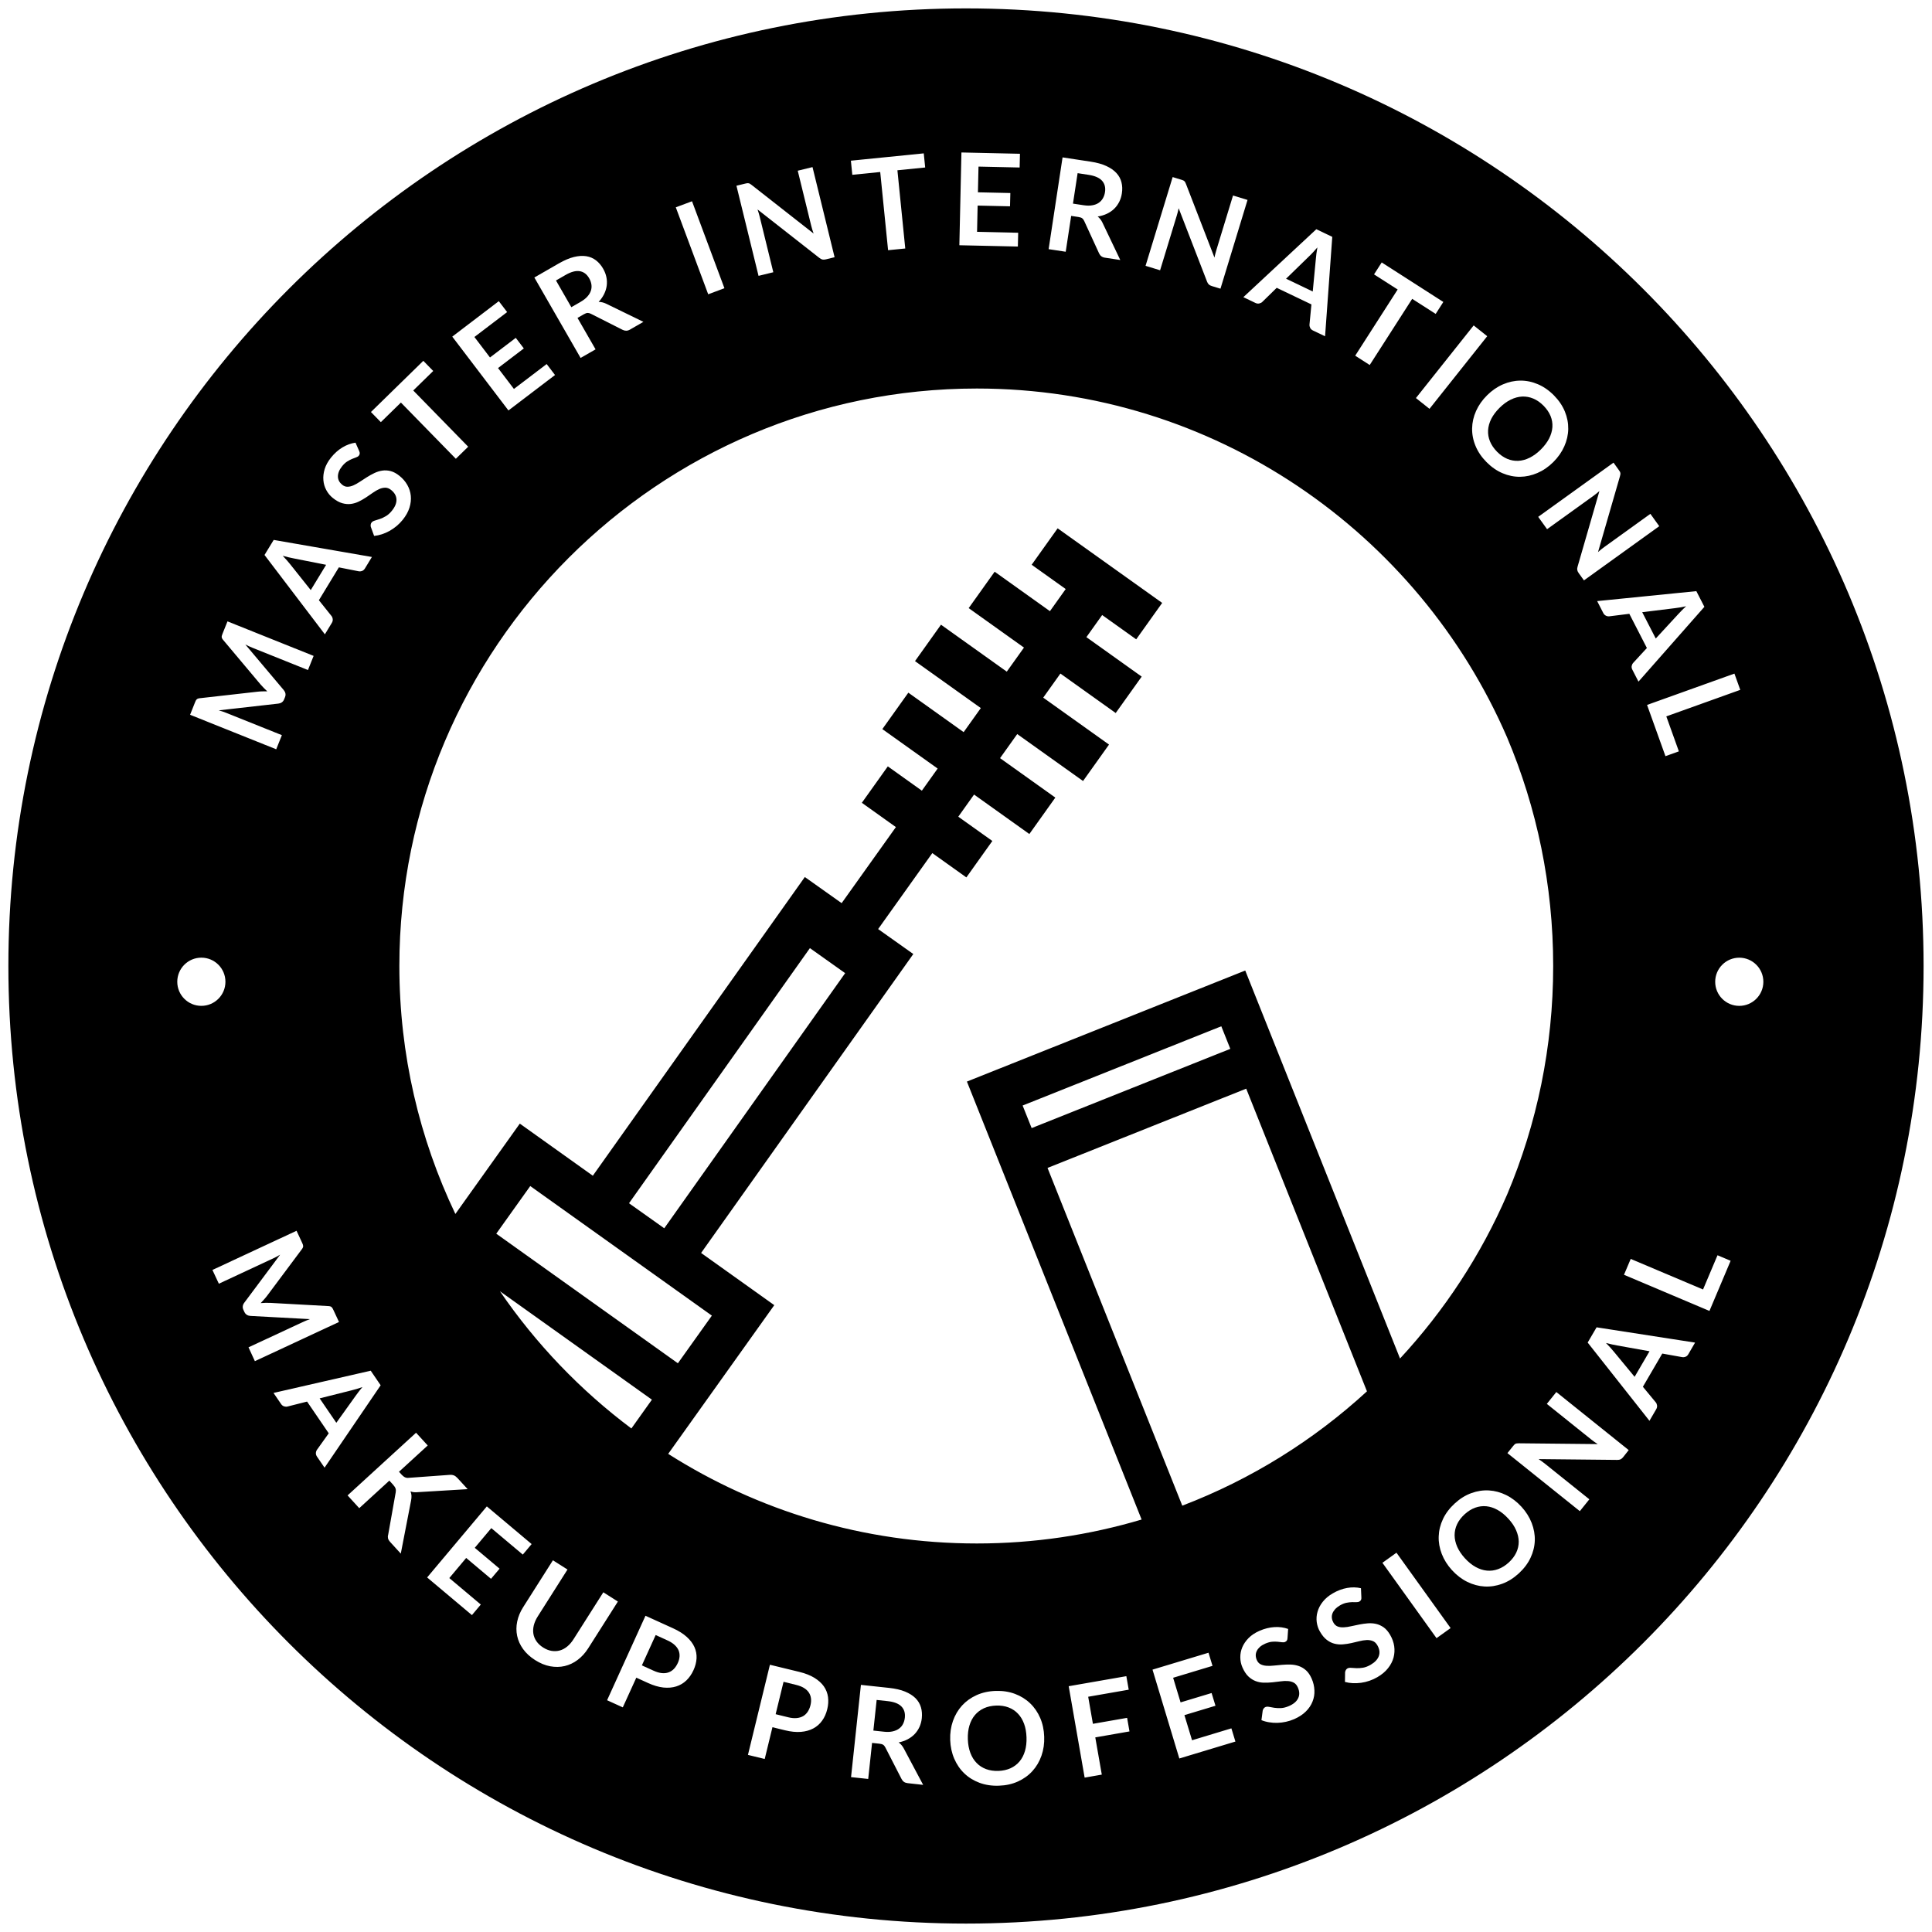 <?xml version="1.0" encoding="utf-8"?>
<!-- Generator: Adobe Illustrator 16.0.3, SVG Export Plug-In . SVG Version: 6.00 Build 0)  -->
<!DOCTYPE svg PUBLIC "-//W3C//DTD SVG 1.1//EN" "http://www.w3.org/Graphics/SVG/1.1/DTD/svg11.dtd">
<svg version="1.1" id="Layer_1" xmlns="http://www.w3.org/2000/svg" xmlns:xlink="http://www.w3.org/1999/xlink" x="0px" y="0px"
	 width="110px" height="110px" viewBox="0 0 110 110" enable-background="new 0 0 110 110" xml:space="preserve">
<g id="master_makeup">
	<g>
		<path d="M55,0.478C24.888,0.478,0.477,24.888,0.477,55c0,30.111,24.411,54.521,54.523,54.521c30.111,0,54.521-24.41,54.521-54.521
			C109.521,24.888,85.111,0.478,55,0.478z M99.083,39.278l-4.21,1.51l0.715,1.991l-0.764,0.274l-1.047-2.917l4.974-1.784
			L99.083,39.278z M97.041,34.55l-3.753,4.259l-0.347-0.676c-0.039-0.076-0.053-0.148-0.039-0.216s0.041-0.127,0.088-0.178
			l0.777-0.844l-1-1.947L91.63,35.09c-0.06,0.008-0.122-0.002-0.188-0.032c-0.066-0.03-0.121-0.082-0.158-0.155l-0.348-0.679
			l5.646-0.567L97.041,34.55z M92.168,26.76c0.025,0.036,0.046,0.066,0.061,0.092s0.022,0.052,0.027,0.077
			c0.005,0.025,0.006,0.052,0.001,0.082c-0.004,0.03-0.013,0.066-0.024,0.107l-1.248,4.315c0.064-0.058,0.129-0.112,0.191-0.163
			c0.064-0.051,0.125-0.097,0.184-0.138l2.606-1.876l0.505,0.703l-4.287,3.086l-0.297-0.412c-0.046-0.063-0.074-0.123-0.084-0.179
			c-0.01-0.056-0.004-0.122,0.02-0.198l1.242-4.297c-0.059,0.052-0.119,0.101-0.179,0.149c-0.06,0.048-0.116,0.09-0.167,0.127
			l-2.634,1.895l-0.506-0.703l4.288-3.086L92.168,26.76z M86.564,21.671c0.336-0.003,0.668,0.065,0.996,0.205
			c0.328,0.139,0.633,0.351,0.914,0.635c0.28,0.284,0.488,0.591,0.623,0.92c0.135,0.33,0.198,0.662,0.192,0.997
			c-0.006,0.334-0.081,0.664-0.226,0.988c-0.144,0.324-0.353,0.622-0.627,0.895c-0.275,0.273-0.576,0.479-0.901,0.619
			c-0.325,0.14-0.656,0.213-0.992,0.216c-0.335,0.003-0.667-0.064-0.994-0.203c-0.327-0.138-0.632-0.35-0.913-0.633
			c-0.281-0.284-0.49-0.591-0.625-0.92c-0.137-0.329-0.201-0.663-0.195-1c0.006-0.337,0.08-0.667,0.225-0.991
			c0.145-0.324,0.354-0.623,0.629-0.895s0.575-0.479,0.9-0.619C85.895,21.745,86.227,21.673,86.564,21.671z M84.676,19.142
			l-3.287,4.135l-0.772-0.614l3.288-4.135L84.676,19.142z M78.232,15.622l0.437-0.68l3.508,2.25l-0.435,0.68l-1.338-0.857
			l-2.418,3.767l-0.826-0.531l2.417-3.768L78.232,15.622z M75.854,13.485l-0.41,5.661l-0.687-0.328
			c-0.075-0.037-0.13-0.086-0.161-0.148c-0.031-0.063-0.044-0.127-0.039-0.195l0.11-1.143l-1.976-0.945l-0.82,0.802
			c-0.042,0.042-0.098,0.071-0.17,0.088c-0.071,0.017-0.145,0.008-0.221-0.028l-0.688-0.33l4.154-3.868L75.854,13.485z
			 M66.766,10.082l0.492,0.15c0.042,0.013,0.077,0.025,0.104,0.037c0.027,0.012,0.05,0.027,0.068,0.044
			c0.02,0.018,0.035,0.039,0.051,0.065c0.015,0.026,0.03,0.06,0.045,0.1l1.621,4.189c0.017-0.084,0.033-0.166,0.056-0.245
			c0.021-0.079,0.04-0.152,0.062-0.22l0.938-3.071l0.826,0.253l-1.541,5.053L69,16.288c-0.074-0.022-0.132-0.053-0.175-0.091
			c-0.041-0.038-0.076-0.095-0.104-0.17l-1.613-4.171c-0.017,0.077-0.033,0.152-0.053,0.227c-0.02,0.074-0.037,0.142-0.057,0.202
			l-0.947,3.103l-0.828-0.253L66.766,10.082z M60.498,8.961l1.594,0.242c0.356,0.054,0.656,0.137,0.898,0.249
			c0.242,0.112,0.436,0.247,0.578,0.404c0.143,0.157,0.238,0.333,0.285,0.529c0.049,0.196,0.056,0.404,0.021,0.626
			c-0.025,0.176-0.077,0.338-0.152,0.486c-0.076,0.149-0.172,0.28-0.289,0.393c-0.117,0.113-0.254,0.207-0.412,0.281
			c-0.158,0.075-0.332,0.126-0.524,0.157c0.112,0.088,0.204,0.205,0.272,0.348l1.015,2.127l-0.874-0.132
			c-0.084-0.013-0.153-0.041-0.207-0.083c-0.055-0.042-0.096-0.098-0.128-0.167l-0.845-1.839c-0.031-0.069-0.069-0.12-0.114-0.154
			c-0.046-0.034-0.117-0.059-0.214-0.073l-0.414-0.063l-0.311,2.041l-0.973-0.147L60.498,8.961z M54.74,8.681l3.332,0.074
			l-0.018,0.782l-2.342-0.052l-0.033,1.464l1.846,0.041l-0.019,0.756l-1.844-0.041L55.63,13.2l2.341,0.052l-0.018,0.785
			l-3.331-0.074L54.74,8.681z M52.595,8.732l0.081,0.804l-1.581,0.159l0.447,4.453l-0.978,0.098l-0.448-4.453l-1.589,0.16
			l-0.081-0.804L52.595,8.732z M42.433,10.452c0.042-0.01,0.078-0.018,0.107-0.021c0.029-0.003,0.057-0.002,0.082,0.002
			s0.051,0.015,0.077,0.03c0.026,0.015,0.056,0.036,0.091,0.063l3.534,2.771c-0.03-0.081-0.056-0.16-0.08-0.238
			c-0.022-0.078-0.042-0.151-0.06-0.22L45.42,9.72l0.841-0.206l1.257,5.131l-0.493,0.121c-0.075,0.019-0.141,0.022-0.197,0.011
			c-0.055-0.012-0.114-0.042-0.176-0.092l-3.521-2.76c0.026,0.074,0.049,0.147,0.071,0.221c0.021,0.074,0.04,0.141,0.055,0.203
			l0.772,3.151l-0.841,0.206l-1.258-5.131L42.433,10.452z M39.401,11.459l1.845,4.951l-0.924,0.345l-1.845-4.951L39.401,11.459z
			 M31.819,14.997c0.313-0.18,0.599-0.301,0.859-0.365c0.26-0.063,0.494-0.078,0.704-0.044c0.209,0.034,0.394,0.113,0.553,0.236
			c0.16,0.123,0.295,0.282,0.406,0.477c0.089,0.154,0.15,0.313,0.184,0.476c0.033,0.163,0.04,0.326,0.019,0.486
			c-0.021,0.161-0.07,0.32-0.147,0.477c-0.077,0.157-0.182,0.307-0.313,0.45c0.143,0,0.286,0.034,0.43,0.103l2.119,1.033
			l-0.767,0.441c-0.074,0.042-0.145,0.063-0.214,0.063c-0.068,0-0.137-0.017-0.204-0.051l-1.806-0.913
			c-0.068-0.034-0.13-0.05-0.187-0.049c-0.057,0.002-0.127,0.027-0.211,0.075l-0.364,0.209l1.029,1.79l-0.852,0.489l-2.633-4.58
			L31.819,14.997z M28.4,17.147l0.474,0.622l-1.863,1.418l0.887,1.166l1.468-1.117l0.458,0.602l-1.468,1.118l0.905,1.189
			l1.864-1.418l0.476,0.625l-2.652,2.018l-3.199-4.204L28.4,17.147z M24.102,20.544l0.564,0.578l-1.137,1.111l3.128,3.201
			l-0.703,0.687l-3.128-3.201l-1.142,1.116l-0.564-0.578L24.102,20.544z M18.486,26.706c0.068-0.221,0.188-0.438,0.361-0.653
			c0.195-0.243,0.413-0.437,0.654-0.581s0.487-0.233,0.74-0.268l0.211,0.479c0.024,0.055,0.034,0.103,0.029,0.144
			c-0.005,0.042-0.022,0.081-0.053,0.119c-0.03,0.038-0.08,0.069-0.147,0.093c-0.068,0.024-0.145,0.054-0.233,0.089
			c-0.088,0.036-0.181,0.085-0.28,0.147c-0.099,0.063-0.195,0.153-0.29,0.271c-0.085,0.106-0.147,0.209-0.185,0.309
			s-0.055,0.194-0.053,0.285c0.002,0.091,0.024,0.175,0.066,0.252c0.042,0.078,0.102,0.147,0.177,0.208
			c0.097,0.078,0.199,0.116,0.308,0.113c0.108-0.002,0.221-0.029,0.338-0.082c0.117-0.053,0.239-0.122,0.368-0.207
			c0.127-0.085,0.259-0.17,0.395-0.256c0.136-0.086,0.277-0.164,0.423-0.234s0.296-0.117,0.45-0.14
			c0.154-0.023,0.313-0.014,0.476,0.028c0.164,0.042,0.33,0.132,0.501,0.269c0.187,0.149,0.335,0.321,0.446,0.515
			s0.178,0.401,0.201,0.62c0.022,0.22-0.003,0.445-0.076,0.678c-0.073,0.232-0.2,0.462-0.383,0.69
			c-0.105,0.131-0.222,0.25-0.35,0.357c-0.128,0.106-0.263,0.199-0.404,0.278c-0.142,0.079-0.286,0.142-0.434,0.19
			s-0.295,0.08-0.441,0.094l-0.189-0.517c-0.01-0.042-0.012-0.085-0.006-0.129s0.023-0.084,0.052-0.12
			c0.039-0.047,0.099-0.083,0.182-0.107s0.179-0.054,0.287-0.091c0.107-0.037,0.222-0.091,0.342-0.161
			c0.121-0.07,0.238-0.176,0.352-0.319c0.175-0.218,0.26-0.429,0.252-0.632c-0.008-0.203-0.108-0.382-0.302-0.538
			c-0.108-0.087-0.219-0.131-0.331-0.132c-0.111,0-0.227,0.025-0.345,0.077c-0.118,0.052-0.239,0.122-0.363,0.209
			c-0.124,0.088-0.252,0.176-0.384,0.263c-0.132,0.087-0.271,0.167-0.416,0.238c-0.145,0.071-0.295,0.117-0.452,0.138
			c-0.158,0.021-0.322,0.006-0.494-0.042c-0.172-0.048-0.352-0.149-0.54-0.3c-0.15-0.121-0.272-0.268-0.366-0.442
			c-0.095-0.174-0.151-0.363-0.168-0.566C18.394,27.138,18.419,26.926,18.486,26.706z M15.583,30.741l5.592,0.971l-0.395,0.649
			c-0.045,0.073-0.099,0.122-0.164,0.146c-0.065,0.024-0.131,0.031-0.197,0.019l-1.126-0.223l-1.137,1.871l0.716,0.896
			c0.038,0.046,0.062,0.105,0.071,0.178c0.01,0.073-0.007,0.145-0.05,0.216l-0.396,0.652l-3.437-4.518L15.583,30.741z
			 M11.097,40.006c0.016-0.041,0.031-0.075,0.045-0.104c0.014-0.029,0.03-0.053,0.049-0.073c0.019-0.021,0.042-0.037,0.07-0.049
			c0.028-0.012,0.063-0.021,0.104-0.025l3.311-0.374c0.087-0.01,0.177-0.015,0.268-0.017c0.091-0.001,0.183-0.002,0.274-0.002
			c-0.069-0.064-0.136-0.129-0.201-0.195c-0.066-0.065-0.127-0.132-0.184-0.199L12.7,36.429c-0.027-0.032-0.046-0.061-0.059-0.088
			c-0.013-0.027-0.019-0.055-0.019-0.082c0-0.027,0.005-0.056,0.015-0.086c0.01-0.031,0.022-0.066,0.039-0.107l0.276-0.688
			l4.904,1.966l-0.322,0.804l-3.168-1.27c-0.058-0.024-0.122-0.051-0.19-0.083c-0.069-0.031-0.139-0.065-0.208-0.101l2.188,2.597
			c0.049,0.059,0.081,0.123,0.095,0.191c0.013,0.068,0.005,0.139-0.024,0.211l-0.05,0.125c-0.029,0.072-0.072,0.128-0.129,0.169
			c-0.056,0.04-0.123,0.064-0.2,0.073l-3.394,0.384c0.079,0.021,0.154,0.044,0.226,0.069c0.073,0.025,0.14,0.05,0.201,0.074
			l3.168,1.27l-0.322,0.804l-4.904-1.965L11.097,40.006z M10.093,55.898c0-0.757,0.614-1.373,1.371-1.373
			c0.757,0,1.371,0.614,1.371,1.373c0,0.757-0.614,1.371-1.371,1.371C10.707,57.27,10.093,56.655,10.093,55.898z M14.149,76.711
			l3.093-1.439c0.058-0.027,0.122-0.056,0.191-0.084c0.069-0.027,0.142-0.056,0.215-0.082l-3.39-0.183
			c-0.077-0.005-0.145-0.024-0.204-0.063c-0.059-0.035-0.105-0.09-0.138-0.16l-0.057-0.123c-0.033-0.07-0.045-0.141-0.035-0.209
			c0.009-0.068,0.037-0.135,0.084-0.196l2.042-2.735c-0.068,0.041-0.137,0.08-0.205,0.116c-0.068,0.035-0.132,0.067-0.191,0.095
			l-3.093,1.441l-0.366-0.783l4.789-2.231l0.313,0.672c0.019,0.041,0.033,0.075,0.044,0.104c0.011,0.029,0.018,0.059,0.02,0.086
			c0.001,0.025-0.003,0.056-0.014,0.084c-0.01,0.028-0.028,0.061-0.053,0.094l-1.993,2.67c-0.054,0.068-0.111,0.14-0.172,0.206
			c-0.062,0.067-0.124,0.135-0.186,0.202c0.094-0.008,0.187-0.012,0.28-0.015c0.092-0.003,0.183-0.002,0.271,0.003l3.313,0.182
			c0.041,0.003,0.076,0.009,0.105,0.019c0.028,0.009,0.052,0.024,0.072,0.043s0.037,0.042,0.053,0.07
			c0.015,0.026,0.033,0.062,0.051,0.101l0.313,0.672l-4.789,2.231L14.149,76.711z M18.051,82.938
			c-0.048-0.069-0.07-0.141-0.066-0.209c0.004-0.069,0.026-0.133,0.064-0.188l0.668-0.934L17.484,79.8l-1.113,0.281
			c-0.058,0.017-0.121,0.013-0.192-0.008c-0.07-0.021-0.129-0.066-0.176-0.136l-0.43-0.629l5.534-1.266l0.566,0.83l-3.194,4.691
			L18.051,82.938z M23.567,84.959c-0.068-0.007-0.133-0.021-0.194-0.045c0.032,0.079,0.051,0.16,0.055,0.243
			c0.004,0.085-0.004,0.177-0.023,0.276l-0.586,3.023l-0.587-0.643c-0.079-0.086-0.125-0.16-0.14-0.226
			c-0.014-0.063-0.012-0.133,0.009-0.204l0.43-2.42c0.014-0.078,0.011-0.148-0.01-0.213s-0.069-0.138-0.144-0.221l-0.209-0.229
			l-1.714,1.569l-0.664-0.727l3.899-3.568l0.664,0.725l-1.636,1.497l0.155,0.17c0.063,0.068,0.125,0.116,0.185,0.146
			c0.06,0.027,0.125,0.039,0.196,0.031l2.345-0.17c0.099-0.008,0.182,0.004,0.25,0.032c0.067,0.028,0.135,0.081,0.205,0.156
			l0.573,0.625l-2.821,0.17C23.714,84.966,23.635,84.965,23.567,84.959z M27.956,89.891l-1.413-1.188l-0.961,1.145l1.793,1.508
			l-0.505,0.601l-2.551-2.144l3.399-4.045l2.551,2.145l-0.503,0.599l-1.793-1.507l-0.942,1.121l1.413,1.188L27.956,89.891z
			 M40.531,74.906l-1.935,2.713l-10.341-7.378l1.935-2.712L40.531,74.906z M35.813,68.508l10.3-14.526l2.007,1.425l-10.3,14.526
			L35.813,68.508z M37.117,79.691l-1.169,1.64c-2.903-2.174-5.434-4.815-7.484-7.813L37.117,79.691z M32.889,94.508
			c-0.228,0.172-0.474,0.287-0.738,0.35c-0.265,0.062-0.54,0.065-0.826,0.013c-0.286-0.054-0.573-0.171-0.858-0.353
			c-0.286-0.182-0.514-0.392-0.684-0.627c-0.17-0.236-0.283-0.486-0.339-0.752c-0.056-0.265-0.055-0.537,0.003-0.815
			c0.058-0.279,0.171-0.552,0.339-0.817l1.695-2.671l0.83,0.526l-1.693,2.669c-0.108,0.171-0.183,0.339-0.225,0.507
			c-0.041,0.167-0.049,0.327-0.025,0.479c0.025,0.152,0.083,0.297,0.176,0.43c0.092,0.134,0.219,0.252,0.379,0.354
			c0.16,0.102,0.32,0.166,0.481,0.193c0.161,0.025,0.315,0.02,0.464-0.022c0.148-0.04,0.29-0.114,0.423-0.224
			c0.134-0.107,0.255-0.248,0.364-0.419l1.696-2.671l0.829,0.527l-1.696,2.67C33.316,94.118,33.118,94.336,32.889,94.508z
			 M39.486,95.089c-0.105,0.231-0.241,0.429-0.407,0.588c-0.166,0.158-0.358,0.272-0.577,0.341c-0.219,0.069-0.462,0.09-0.73,0.063
			c-0.269-0.029-0.559-0.114-0.871-0.256l-0.672-0.306l-0.77,1.691l-0.894-0.406l2.186-4.81l1.567,0.712
			c0.322,0.146,0.583,0.311,0.784,0.493c0.201,0.182,0.347,0.376,0.438,0.58s0.13,0.418,0.119,0.641
			C39.646,94.643,39.588,94.865,39.486,95.089z M47.1,97.314c-0.06,0.25-0.157,0.467-0.291,0.653
			c-0.133,0.188-0.301,0.334-0.503,0.443c-0.202,0.108-0.438,0.174-0.706,0.196c-0.268,0.021-0.57-0.008-0.903-0.09l-0.717-0.175
			l-0.44,1.808l-0.955-0.232l1.251-5.133l1.672,0.406c0.343,0.084,0.63,0.197,0.861,0.338c0.231,0.144,0.412,0.306,0.539,0.488
			c0.128,0.186,0.207,0.387,0.236,0.607C47.173,96.848,47.159,97.076,47.1,97.314z M51.678,101.525
			c-0.084-0.01-0.155-0.033-0.211-0.073c-0.056-0.04-0.101-0.095-0.135-0.161l-0.925-1.801c-0.035-0.067-0.075-0.117-0.122-0.148
			c-0.047-0.031-0.119-0.054-0.215-0.063l-0.418-0.045l-0.22,2.052l-0.977-0.104l0.562-5.252l1.603,0.172
			c0.358,0.039,0.662,0.107,0.909,0.209c0.248,0.102,0.446,0.228,0.596,0.377c0.149,0.151,0.252,0.323,0.309,0.518
			c0.057,0.193,0.072,0.4,0.049,0.624c-0.019,0.177-0.063,0.342-0.131,0.493c-0.069,0.15-0.16,0.285-0.271,0.404
			c-0.112,0.117-0.245,0.217-0.399,0.299c-0.154,0.082-0.327,0.142-0.517,0.181c0.116,0.083,0.212,0.194,0.288,0.335l1.107,2.081
			L51.678,101.525z M59.297,99.962c-0.117,0.334-0.289,0.626-0.515,0.875s-0.5,0.446-0.824,0.593
			c-0.324,0.147-0.687,0.228-1.084,0.24c-0.399,0.016-0.767-0.041-1.103-0.164c-0.333-0.124-0.623-0.302-0.865-0.535
			c-0.244-0.232-0.435-0.513-0.575-0.837c-0.141-0.325-0.217-0.683-0.231-1.069c-0.013-0.388,0.04-0.748,0.157-1.082
			c0.118-0.334,0.29-0.625,0.516-0.875c0.227-0.248,0.503-0.446,0.829-0.594c0.324-0.146,0.688-0.227,1.086-0.24
			s0.766,0.043,1.099,0.168s0.621,0.304,0.862,0.535c0.242,0.23,0.434,0.51,0.574,0.834c0.141,0.326,0.217,0.684,0.229,1.069
			C59.467,99.268,59.414,99.627,59.297,99.962z M62.732,101.039l-0.977,0.171l-0.908-5.204l3.282-0.572l0.136,0.77l-2.308,0.402
			l0.269,1.541l1.947-0.34l0.135,0.773l-1.947,0.34L62.732,101.039z M55.617,87.879c-6.458,0-12.486-1.872-17.573-5.102l6.04-8.467
			l-4.166-2.972L52,54.318l-2.003-1.421l3.085-4.325l1.939,1.384l1.479-2.074l-1.939-1.383l0.898-1.26l3.148,2.247l1.479-2.074
			l-3.147-2.246l0.978-1.371l3.747,2.673l1.479-2.074l-3.746-2.673l0.978-1.371l3.149,2.247l1.479-2.073l-3.148-2.247l0.898-1.259
			l1.938,1.383l1.479-2.073l-5.952-4.247l-1.479,2.074l1.938,1.383l-0.898,1.26l-3.147-2.247l-1.479,2.073l3.148,2.247l-0.979,1.37
			l-3.746-2.673l-1.479,2.074l3.747,2.673l-0.978,1.37l-3.149-2.247l-1.48,2.074l3.149,2.246l-0.899,1.26l-1.938-1.384l-1.479,2.074
			l1.939,1.383l-3.089,4.33l-2.096-1.487L33.753,66.941l-4.157-2.967l-3.669,5.144c-2.043-4.28-3.189-9.068-3.189-14.118
			c0-18.129,14.749-32.879,32.879-32.879c13.513,0,25.146,8.195,30.195,19.875C87.5,45.994,88.432,50.389,88.432,55
			c0,4.609-0.931,9-2.615,12.995c-1.498,3.465-3.573,6.622-6.105,9.353l-8.813-22.09L55.052,61.58l9.947,24.936
			C62.023,87.4,58.876,87.879,55.617,87.879z M70.954,61.984l6.875,17.233c-3.036,2.788-6.597,5.013-10.515,6.509l-7.672-19.229
			L70.954,61.984z M58.738,64.229l-0.514-1.285l11.312-4.512l0.513,1.285L58.738,64.229z M67.146,100.121l-1.527-5.059l3.189-0.963
			l0.227,0.748l-2.242,0.678l0.424,1.402l1.766-0.533l0.221,0.725l-1.768,0.533l0.434,1.431l2.24-0.678l0.229,0.752L67.146,100.121z
			 M74.73,96.879c-0.08,0.205-0.207,0.395-0.379,0.564c-0.174,0.173-0.394,0.316-0.66,0.435c-0.154,0.067-0.313,0.118-0.477,0.154
			c-0.162,0.034-0.324,0.056-0.484,0.06c-0.162,0.004-0.32-0.007-0.475-0.033c-0.152-0.024-0.298-0.065-0.434-0.121l0.072-0.545
			c0.01-0.043,0.027-0.082,0.055-0.119c0.025-0.035,0.059-0.063,0.102-0.082c0.057-0.023,0.126-0.026,0.211-0.01
			c0.084,0.018,0.184,0.034,0.295,0.053c0.113,0.017,0.239,0.021,0.379,0.017c0.14-0.007,0.293-0.047,0.461-0.12
			c0.256-0.111,0.429-0.26,0.516-0.443c0.088-0.182,0.081-0.389-0.018-0.614c-0.057-0.128-0.134-0.218-0.231-0.271
			c-0.099-0.053-0.213-0.084-0.343-0.093c-0.129-0.009-0.269-0.002-0.418,0.019c-0.15,0.021-0.305,0.039-0.463,0.055
			c-0.157,0.017-0.317,0.021-0.479,0.019s-0.315-0.032-0.465-0.088c-0.147-0.055-0.288-0.144-0.418-0.266
			c-0.129-0.123-0.241-0.296-0.339-0.517c-0.077-0.177-0.117-0.363-0.12-0.563s0.034-0.393,0.112-0.58
			c0.08-0.188,0.199-0.364,0.361-0.528c0.162-0.163,0.37-0.301,0.622-0.411c0.285-0.125,0.568-0.194,0.849-0.211
			s0.541,0.02,0.779,0.105l-0.035,0.521c-0.002,0.06-0.017,0.105-0.039,0.141c-0.023,0.033-0.058,0.062-0.103,0.08
			c-0.045,0.02-0.103,0.024-0.174,0.015s-0.153-0.021-0.248-0.028c-0.095-0.01-0.2-0.01-0.316,0s-0.243,0.047-0.383,0.105
			c-0.125,0.056-0.228,0.117-0.308,0.188c-0.078,0.071-0.139,0.146-0.178,0.229c-0.041,0.081-0.061,0.166-0.06,0.255
			c0.002,0.088,0.021,0.178,0.062,0.268c0.049,0.112,0.123,0.193,0.219,0.241c0.098,0.048,0.209,0.076,0.339,0.084
			c0.129,0.009,0.269,0.003,0.421-0.013s0.311-0.03,0.47-0.044c0.16-0.013,0.322-0.017,0.483-0.013
			c0.16,0.006,0.316,0.033,0.463,0.086c0.148,0.051,0.283,0.133,0.408,0.244c0.125,0.113,0.232,0.271,0.32,0.473
			c0.096,0.218,0.146,0.438,0.155,0.662C74.848,96.462,74.813,96.674,74.73,96.879z M79.342,94.377
			c-0.059,0.213-0.162,0.414-0.314,0.604c-0.149,0.191-0.352,0.36-0.604,0.508c-0.146,0.085-0.296,0.154-0.452,0.207
			c-0.158,0.055-0.318,0.093-0.478,0.115c-0.16,0.022-0.318,0.028-0.476,0.021c-0.154-0.008-0.303-0.031-0.442-0.07l0.008-0.551
			c0.007-0.043,0.021-0.083,0.041-0.123c0.021-0.039,0.052-0.069,0.092-0.094c0.054-0.03,0.121-0.041,0.208-0.034
			c0.086,0.008,0.188,0.014,0.301,0.018c0.112,0.006,0.238-0.004,0.377-0.025c0.139-0.023,0.285-0.08,0.443-0.172
			c0.242-0.143,0.396-0.309,0.461-0.5c0.066-0.191,0.037-0.396-0.088-0.609c-0.07-0.119-0.156-0.2-0.262-0.24
			c-0.104-0.041-0.221-0.06-0.35-0.054c-0.13,0.006-0.268,0.028-0.414,0.065c-0.147,0.037-0.299,0.074-0.453,0.107
			c-0.154,0.034-0.313,0.059-0.475,0.072c-0.16,0.015-0.318,0.003-0.472-0.034c-0.154-0.037-0.304-0.108-0.444-0.216
			c-0.145-0.107-0.275-0.266-0.396-0.475c-0.098-0.166-0.157-0.348-0.184-0.543c-0.025-0.197-0.011-0.394,0.047-0.59
			c0.055-0.195,0.154-0.386,0.297-0.565c0.144-0.183,0.332-0.343,0.57-0.48c0.27-0.157,0.543-0.26,0.818-0.308
			c0.275-0.049,0.539-0.043,0.787,0.016l0.023,0.522c0.006,0.06-0.004,0.108-0.021,0.145c-0.02,0.036-0.051,0.067-0.094,0.093
			c-0.043,0.023-0.099,0.035-0.17,0.033c-0.072-0.002-0.156-0.002-0.25-0.001c-0.096,0.002-0.199,0.015-0.313,0.037
			c-0.115,0.022-0.237,0.073-0.369,0.147c-0.117,0.07-0.212,0.144-0.282,0.223c-0.07,0.08-0.121,0.162-0.152,0.248
			c-0.029,0.085-0.039,0.172-0.027,0.26c0.011,0.088,0.042,0.174,0.091,0.258c0.063,0.107,0.146,0.18,0.246,0.217
			s0.218,0.052,0.347,0.043c0.127-0.006,0.267-0.026,0.416-0.062c0.149-0.032,0.303-0.065,0.461-0.097
			c0.157-0.031,0.317-0.055,0.479-0.067c0.161-0.013,0.317-0.003,0.47,0.031c0.153,0.034,0.299,0.101,0.436,0.196
			c0.137,0.098,0.262,0.242,0.371,0.432c0.119,0.206,0.197,0.42,0.23,0.641C79.411,93.947,79.398,94.164,79.342,94.377z
			 M81.79,93.27l-3.081-4.291l0.8-0.574l3.083,4.291L81.79,93.27z M87.141,88.698c-0.152,0.321-0.375,0.616-0.67,0.887
			c-0.296,0.271-0.609,0.466-0.945,0.589c-0.334,0.122-0.67,0.174-1.006,0.154s-0.662-0.107-0.98-0.264
			c-0.318-0.157-0.607-0.379-0.869-0.664c-0.261-0.286-0.455-0.596-0.583-0.926c-0.127-0.33-0.187-0.664-0.174-1
			c0.011-0.338,0.092-0.666,0.244-0.988c0.151-0.322,0.377-0.618,0.672-0.889c0.295-0.27,0.608-0.465,0.944-0.586
			c0.334-0.121,0.668-0.172,1.004-0.152c0.334,0.02,0.66,0.107,0.979,0.265s0.607,0.378,0.868,0.663
			c0.262,0.286,0.455,0.595,0.583,0.925c0.127,0.331,0.188,0.664,0.177,1C87.374,88.048,87.291,88.377,87.141,88.698z M92.42,82.958
			c-0.049,0.062-0.1,0.104-0.148,0.129c-0.051,0.024-0.117,0.036-0.196,0.034l-4.474-0.046c0.064,0.043,0.129,0.087,0.19,0.133
			c0.063,0.045,0.118,0.087,0.168,0.127l2.531,2.029l-0.542,0.675l-4.122-3.305l0.321-0.4c0.027-0.035,0.054-0.063,0.074-0.083
			c0.02-0.021,0.043-0.036,0.065-0.048s0.049-0.02,0.079-0.021c0.029-0.005,0.066-0.007,0.109-0.007l4.491,0.046
			c-0.073-0.046-0.143-0.092-0.208-0.141c-0.066-0.048-0.127-0.096-0.182-0.139l-2.506-2.01l0.541-0.675l4.121,3.306L92.42,82.958z
			 M96.13,77.098c-0.042,0.074-0.096,0.125-0.161,0.149c-0.064,0.026-0.129,0.033-0.195,0.022l-1.131-0.203l-1.104,1.891
			l0.732,0.885c0.039,0.044,0.063,0.104,0.074,0.176c0.01,0.072-0.005,0.146-0.047,0.217l-0.385,0.66l-3.518-4.455l0.508-0.868
			l5.607,0.87L96.13,77.098z M97.329,74.639l-4.866-2.058l0.383-0.904l4.118,1.741l0.824-1.949l0.747,0.315L97.329,74.639z
			 M99.027,57.27c-0.758,0-1.371-0.613-1.371-1.371c0-0.756,0.613-1.372,1.371-1.372c0.756,0,1.371,0.614,1.371,1.372
			C100.398,56.655,99.783,57.27,99.027,57.27z"/>
		<g>
			<path d="M57.953,97.564c-0.148-0.156-0.328-0.272-0.537-0.352c-0.208-0.078-0.441-0.113-0.699-0.104s-0.488,0.06-0.693,0.151
				c-0.203,0.093-0.375,0.222-0.515,0.388s-0.244,0.365-0.314,0.598c-0.069,0.232-0.1,0.494-0.09,0.783
				c0.01,0.289,0.059,0.549,0.144,0.775c0.086,0.228,0.204,0.418,0.354,0.572c0.149,0.155,0.33,0.271,0.539,0.35
				c0.211,0.078,0.443,0.112,0.703,0.104c0.258-0.01,0.487-0.061,0.69-0.152c0.202-0.092,0.373-0.221,0.511-0.385
				c0.139-0.165,0.241-0.361,0.311-0.596c0.068-0.232,0.099-0.494,0.088-0.783c-0.01-0.29-0.057-0.549-0.141-0.775
				C58.219,97.911,58.104,97.72,57.953,97.564z"/>
			<path d="M46.05,96.363c-0.065-0.098-0.159-0.186-0.279-0.258c-0.12-0.073-0.267-0.131-0.442-0.174l-0.717-0.176l-0.45,1.844
				l0.717,0.176c0.175,0.043,0.333,0.058,0.474,0.045c0.141-0.012,0.264-0.049,0.369-0.108s0.193-0.146,0.265-0.252
				c0.071-0.106,0.124-0.231,0.159-0.376c0.034-0.139,0.042-0.268,0.027-0.389C46.157,96.573,46.117,96.463,46.05,96.363z"/>
			<path d="M20.008,79.162l-1.809,0.455l0.95,1.391l1.089-1.521c0.048-0.067,0.105-0.146,0.173-0.234
				c0.067-0.089,0.143-0.184,0.227-0.279c-0.122,0.041-0.236,0.078-0.343,0.111C20.188,79.116,20.092,79.143,20.008,79.162z"/>
			<path d="M38.405,93.652c-0.104-0.094-0.238-0.18-0.402-0.254l-0.672-0.306l-0.785,1.728l0.672,0.305
				c0.165,0.075,0.316,0.119,0.458,0.134c0.141,0.015,0.268,0.002,0.382-0.039c0.115-0.04,0.217-0.104,0.307-0.196
				c0.089-0.092,0.165-0.207,0.227-0.342c0.059-0.127,0.092-0.254,0.099-0.375c0.007-0.123-0.012-0.238-0.058-0.349
				C38.585,93.85,38.51,93.747,38.405,93.652z"/>
			<path d="M16.732,31.795c-0.082-0.016-0.177-0.036-0.286-0.061c-0.108-0.025-0.225-0.055-0.349-0.09
				c0.088,0.094,0.17,0.183,0.244,0.266c0.075,0.084,0.138,0.16,0.191,0.229l1.161,1.458l0.875-1.439L16.732,31.795z"/>
			<path d="M51.413,98.158c0.056-0.107,0.09-0.227,0.105-0.36c0.028-0.267-0.038-0.479-0.198-0.642
				c-0.161-0.162-0.421-0.262-0.782-0.301l-0.625-0.067l-0.187,1.744l0.61,0.065c0.185,0.02,0.347,0.014,0.489-0.019
				c0.142-0.032,0.261-0.083,0.358-0.155C51.281,98.354,51.357,98.266,51.413,98.158z"/>
			<path d="M74.92,14.734c0.007-0.083,0.018-0.18,0.031-0.291c0.013-0.111,0.033-0.23,0.056-0.356
				c-0.085,0.098-0.164,0.188-0.241,0.27c-0.074,0.082-0.146,0.153-0.207,0.211l-1.336,1.301l1.519,0.728L74.92,14.734z"/>
			<path d="M91.88,76.952l1.188,1.438l0.849-1.455l-1.842-0.33c-0.082-0.016-0.179-0.033-0.287-0.057s-0.228-0.051-0.351-0.084
				c0.09,0.092,0.172,0.18,0.248,0.262S91.826,76.884,91.88,76.952z"/>
			<path d="M95.54,34.979c0.058-0.062,0.123-0.132,0.202-0.212c0.076-0.08,0.164-0.164,0.259-0.25
				c-0.126,0.026-0.244,0.049-0.354,0.069c-0.109,0.02-0.207,0.034-0.293,0.042l-1.853,0.228l0.771,1.498L95.54,34.979z"/>
			<path d="M62.188,11.689c0.145-0.025,0.266-0.071,0.365-0.139c0.1-0.067,0.18-0.153,0.24-0.257s0.102-0.222,0.121-0.355
				c0.04-0.265-0.018-0.481-0.17-0.65c-0.153-0.168-0.409-0.28-0.77-0.334l-0.619-0.095l-0.265,1.734l0.607,0.092
				C61.883,11.713,62.046,11.715,62.188,11.689z"/>
			<path d="M85.234,25.719c0.182,0.184,0.375,0.318,0.58,0.405c0.205,0.086,0.416,0.124,0.631,0.114
				c0.215-0.01,0.431-0.069,0.647-0.177c0.218-0.107,0.429-0.263,0.636-0.467c0.205-0.204,0.363-0.414,0.474-0.63
				c0.108-0.217,0.171-0.432,0.185-0.648c0.014-0.215-0.021-0.426-0.105-0.632c-0.086-0.207-0.219-0.401-0.399-0.584
				c-0.182-0.184-0.375-0.319-0.582-0.406c-0.206-0.087-0.418-0.125-0.634-0.116c-0.216,0.01-0.434,0.069-0.65,0.175
				c-0.22,0.106-0.432,0.262-0.638,0.466c-0.206,0.204-0.362,0.415-0.474,0.632c-0.107,0.217-0.168,0.434-0.18,0.649
				s0.025,0.426,0.11,0.633S85.055,25.535,85.234,25.719z"/>
			<path d="M33.445,16.882c0.096-0.108,0.162-0.22,0.199-0.335c0.037-0.115,0.046-0.232,0.028-0.351
				c-0.018-0.119-0.06-0.237-0.127-0.353c-0.133-0.232-0.313-0.367-0.537-0.403c-0.225-0.037-0.495,0.035-0.809,0.216l-0.544,0.313
				l0.874,1.521l0.532-0.306C33.22,17.091,33.349,16.991,33.445,16.882z"/>
			<path d="M85.879,86.468c-0.195-0.214-0.398-0.38-0.611-0.498c-0.211-0.118-0.425-0.188-0.639-0.21
				c-0.215-0.021-0.427,0.006-0.637,0.081c-0.209,0.075-0.409,0.201-0.602,0.375c-0.189,0.175-0.334,0.362-0.429,0.565
				c-0.095,0.201-0.142,0.412-0.142,0.629c0.002,0.216,0.052,0.436,0.148,0.658c0.098,0.222,0.245,0.439,0.439,0.654
				c0.195,0.213,0.4,0.379,0.613,0.496s0.426,0.187,0.641,0.206c0.215,0.021,0.428-0.008,0.638-0.085
				c0.21-0.076,0.411-0.201,0.603-0.376c0.189-0.175,0.334-0.362,0.428-0.563c0.095-0.201,0.141-0.409,0.141-0.625
				c-0.003-0.215-0.053-0.434-0.15-0.653C86.223,86.898,86.075,86.682,85.879,86.468z"/>
		</g>
	</g>
</g>
</svg>
